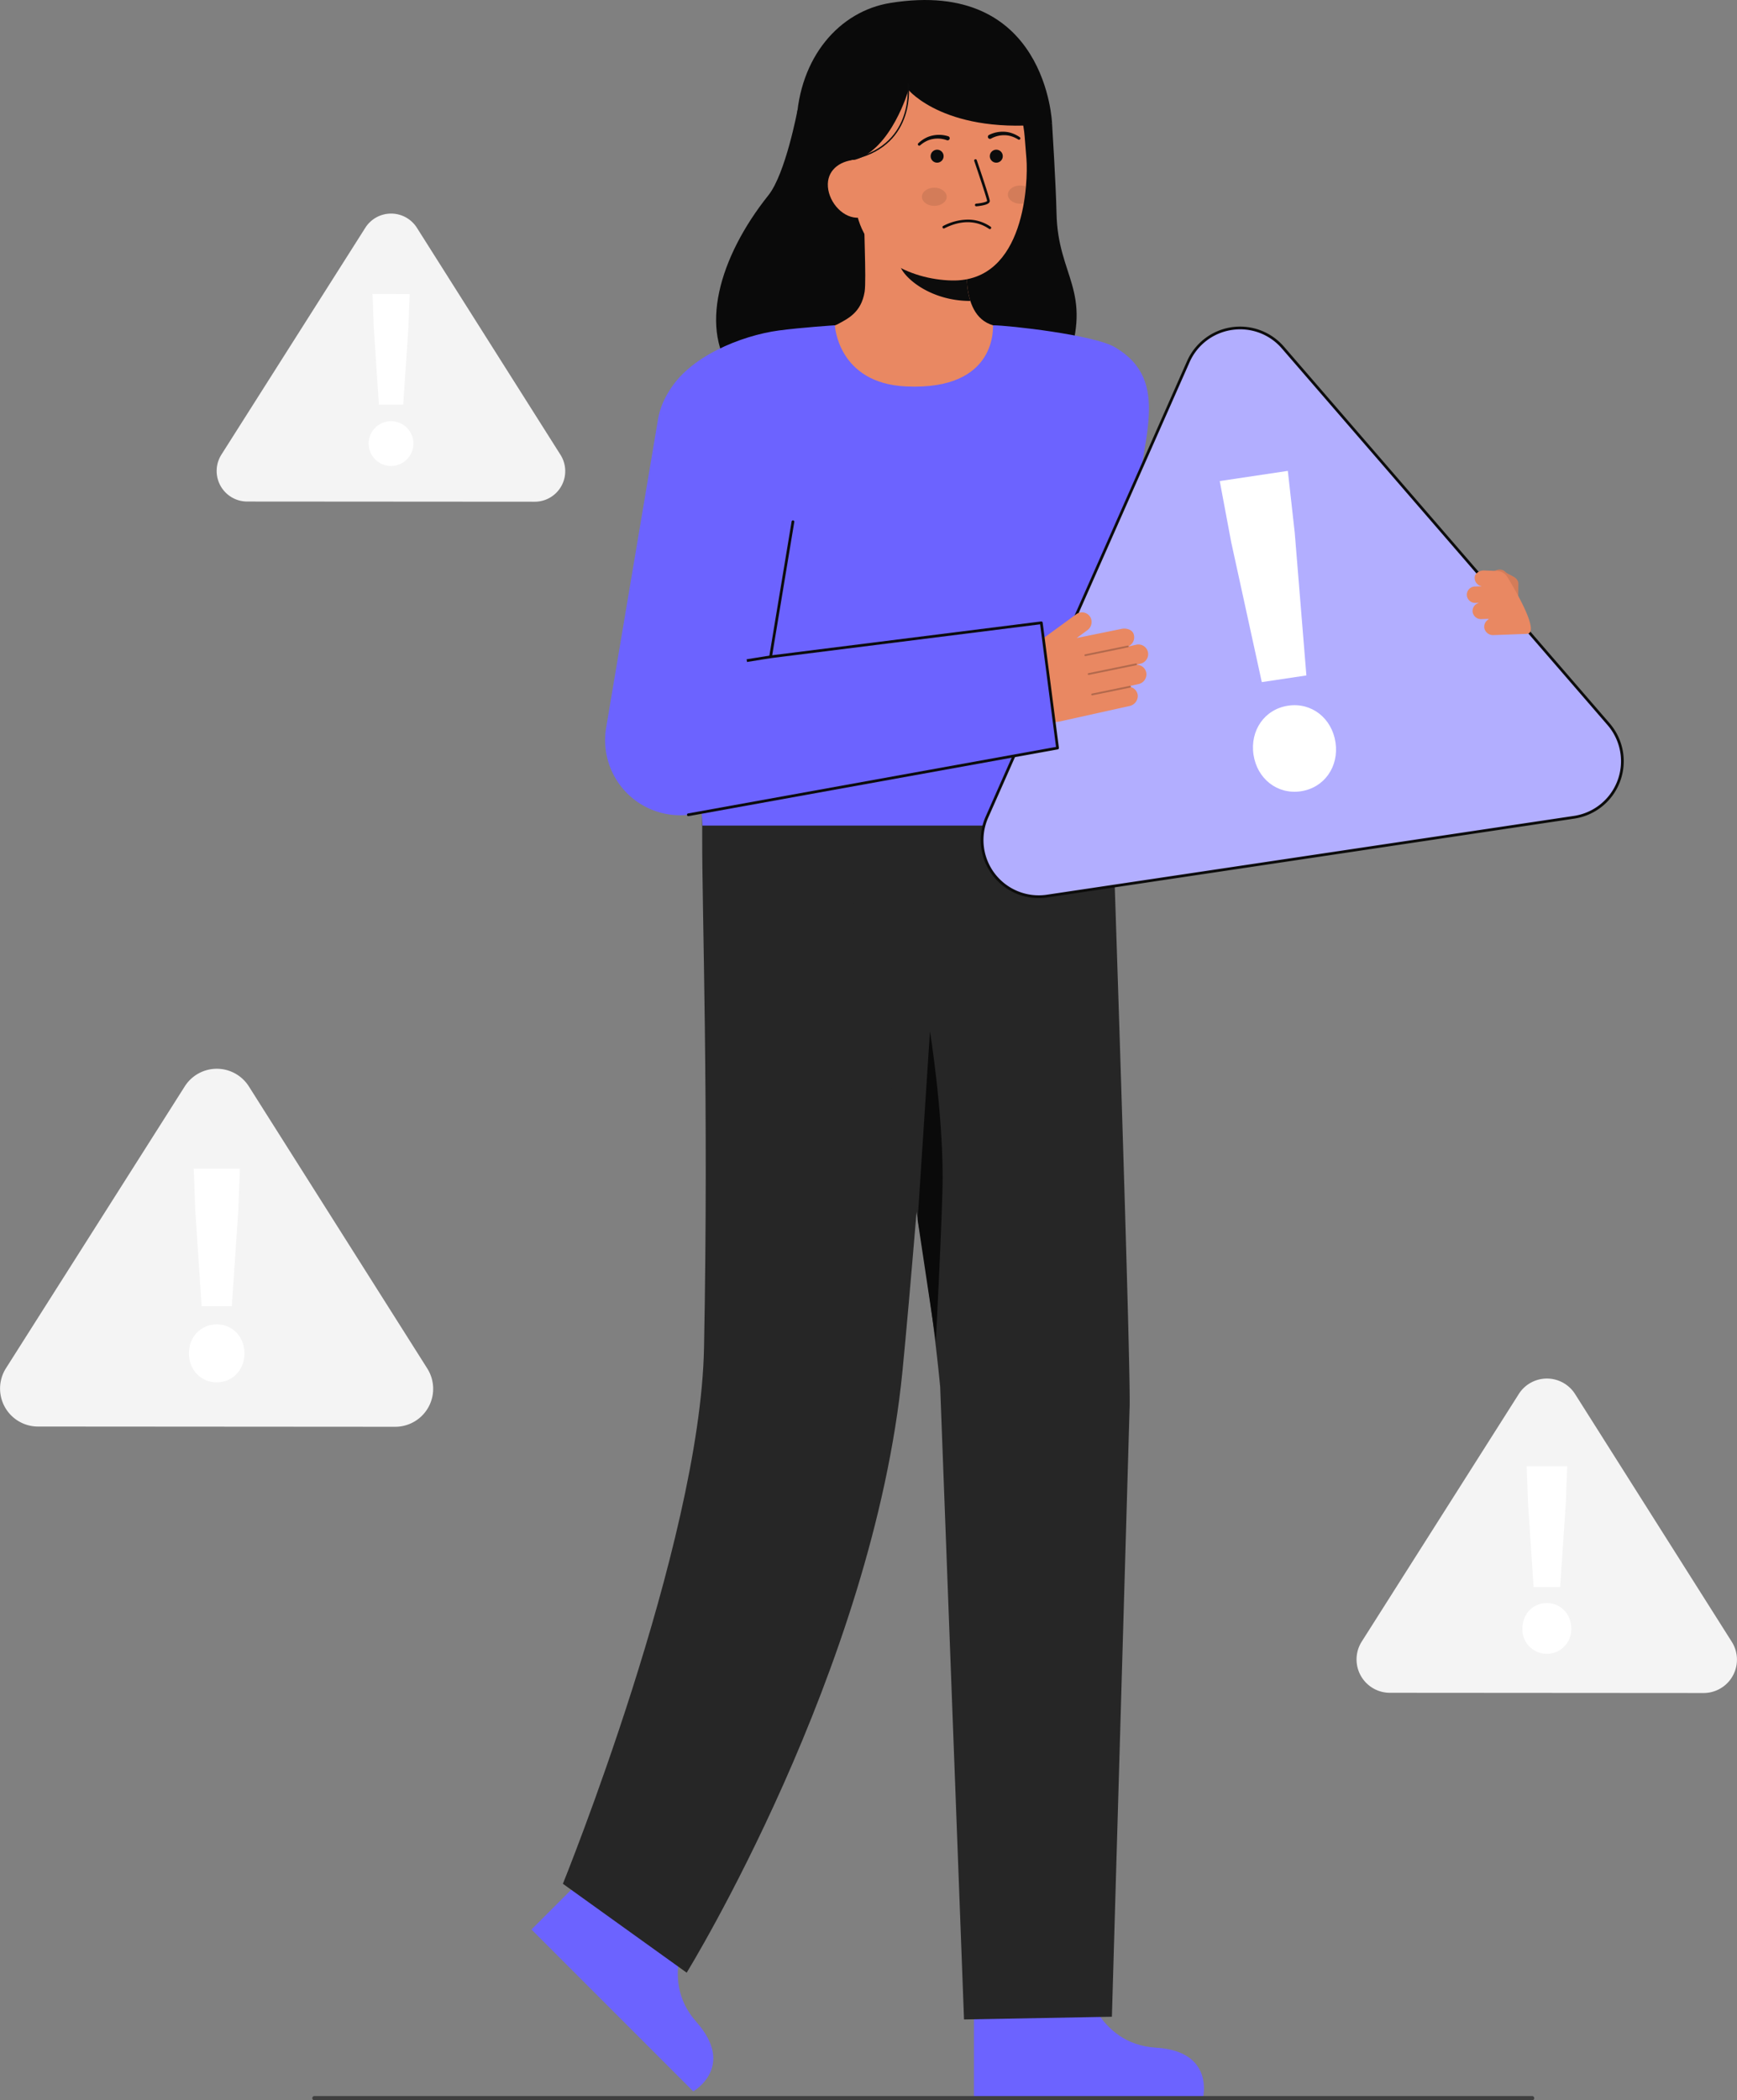 <svg id="Layer_1" data-name="Layer 1" xmlns="http://www.w3.org/2000/svg" viewBox="0 0 629.75 761.101">
  <rect x="0" y="0" width="629.75" height="761.101" fill="#808080" stroke="none"/>
  <g>
    <g>
      <g>
        <path d="M251.269,696.882s-13.232,19.558,1.2,35.822-1.121,25.165-1.121,25.165l-58.662-58.662L222,669.9Z" fill="#6C63FF"></path>
        <path d="M254.388,294.587s.26-6.97.2,8.841c-.091,26.256,2.407,95.639.652,185.064-1.4,71.483-51.164,194.148-51.164,194.148l44.88,32.213s67.511-109.5,78.225-217.9c5.484-55.488,16.7-204.764,16.7-204.764Z" fill="#262626"></path>
        <path d="M392.877,717.545s4.473,23.186,26.182,24.478,17,18.587,17,18.587H353.1V719.162Z" fill="#6C63FF"></path>
        <path d="M403.421,299.167s6.81,201.562,6.1,211.414l-6.4,220.234-53.613.991-8.645-229.191S335.2,439.394,319.92,380.687a455,455,0,0,1-14.036-92.072h0Z" fill="#262626"></path>
        <path d="M332.694,442.074l4.47-68.366s4.592,28.422,4.592,52.92c0,11.974-2.466,59.384-2.466,59.384Z" fill="#0a0a0a"></path>
        <path d="M253.8,294.581l-.179.01S253.746,291.153,253.8,294.581Z" fill="#333"></path>
      </g>
      <path d="M254.02,294.581l-.178.01S253.97,291.153,254.02,294.581Z" fill="#333"></path>
      <g>
        <path d="M289.125,39.954s-4.319,23.016-10.545,30.81c-17.925,22.436-25.538,49.177-12.192,65.219s109.306,27.714,120.494-4.175c9.418-26.848-3.364-31.384-3.841-54.518-.215-10.467-1.614-32.529-1.614-32.529" fill="#0a0a0a"></path>
        <path id="sk" d="M366.973,119.644c-.167-.021-2.019,30.7-37.712,28.025-24.71-1.851-33.52-28.068-34.087-28.068,2.664-.566,7.151-1.39,8.334-2.021,3.891-2.091,8.705-4.266,9.959-11.823.723-4.355-.5-26.635-.126-31.041l37.93,8.466c-.529,9.306-4.239,30.88,8.762,34.7C362.2,118.512,364.527,119.093,366.973,119.644Z" fill="#E98862"></path>
        <path id="sh" d="M351.8,109.063a27.455,27.455,0,0,1-1.141-5.886,62.8,62.8,0,0,1,.248-13.693A41.588,41.588,0,0,1,329.947,80.3c-.7,2.6-4.578,13.967-3.5,16.439C328.469,101.412,338,109.063,351.8,109.063Z" fill="#0c0c0c" opacity="1"></path>
        <path d="M345.071,101.64c-15.02-.338-33.522-8.574-35.138-28.824l-1.458-18.271c-1.616-20.25,7.71-37.514,26.776-39.036h0c19.066-1.521,34.627,13.757,36.243,34.007l.645,8.089C372.759,65.375,371.87,102.244,345.071,101.64Z" fill="#E98862"></path>
        <circle cx="361.205" cy="56.597" r="2.356" fill="#0c0c0c"></circle>
        <circle cx="339.754" cy="56.597" r="2.356" fill="#0c0c0c"></circle>
        <path d="M353.948,74.762h.038a21.257,21.257,0,0,0,2.3-.329c1.137-.235,2.639-.665,2.558-1.677-.091-1.154-4.245-13.351-4.719-14.738a.483.483,0,0,0-.914.312c1.773,5.194,4.609,13.726,4.671,14.5-.162.34-2.058.814-3.975.967a.483.483,0,0,0,.039.964Z" fill="#0c0c0c" opacity="1"></path>
        <path d="M350.832,79.583a19.732,19.732,0,0,0-8.857,2.285.483.483,0,1,0,.434.862c5.9-2.972,11.424-2.945,15.986.077a3.079,3.079,0,0,0,.286.177.483.483,0,0,0,.426-.866c-.037-.02-.1-.061-.178-.116A14.469,14.469,0,0,0,350.832,79.583Z" fill="#0c0c0c" opacity="1"></path>
        <path d="M292.854,59.173l17.081-1.265C323.174,54.143,329.378,32.6,329.378,32.6s13.789,16.679,52.049,12.164c0,0-1.871-52.881-58.668-43.688-18.314,2.965-33.013,19.513-34.006,43.641C288.057,61.622,292.854,59.173,292.854,59.173Z" fill="#0a0a0a"></path>
        <path d="M311.609,78.891c-5.794.462-10.985-5.362-11.448-11.156s3.98-9.364,9.774-9.827l3.3,3.645,3.36,16.94Z" fill="#E98862"></path>
        <path d="M358.572,48.9a11.044,11.044,0,0,1,5.729-1.152,9.755,9.755,0,0,1,2.847.615A11.491,11.491,0,0,1,369.7,49.7a.5.5,0,0,1-.533.856l-.034-.02a10.362,10.362,0,0,0-2.358-1.107A8.577,8.577,0,0,0,364.24,49a9.7,9.7,0,0,0-4.9,1.2l-.049.028a.757.757,0,0,1-.752-1.315Z" fill="#0c0c0c"></path>
        <path d="M343.255,50.8a9.7,9.7,0,0,0-5.024-.426,8.593,8.593,0,0,0-2.441.815,10.431,10.431,0,0,0-2.159,1.457l-.029.025a.5.5,0,0,1-.66-.763,11.55,11.55,0,0,1,2.317-1.723,9.754,9.754,0,0,1,2.718-1.046,11.051,11.051,0,0,1,5.838.254.758.758,0,0,1-.475,1.439l-.03-.011Z" fill="#0c0c0c"></path>
        <path d="M309.994,57.7l-.116-.482c22.043-5.329,19.1-26.714,19.067-26.93l.49-.074C329.468,30.434,332.484,52.262,309.994,57.7Z" fill="#0c0c0c"></path>
        <ellipse cx="338.732" cy="71.308" rx="4.488" ry="3.292" fill="#0c0c0c" opacity="0.1"></ellipse>
        <path d="M365.407,70.521c0,1.816,2.014,3.289,4.492,3.293a6.238,6.238,0,0,0,1.275-.133c.368-2.121.621-4.173.785-6.081a5.636,5.636,0,0,0-2.062-.37C367.419,67.226,365.41,68.7,365.407,70.521Z" fill="#0c0c0c" opacity="0.1"></path>
      </g>
      <g>
        <path d="M411.32,187.286c-1.125,13.208-6.594,95.612-7.674,111.881H254.673c-.842-14.674-4.621-78.835-7.812-107.529-3.046-27.381-9.023-41.089-4.642-49.184,7.159-13.23,26.721-20.874,40.059-22.68,8.146-1.1,20.4-1.894,20.4-1.894s1.037,20.984,25.771,22.152c33.669,1.588,31.421-22.152,31.587-22.152,5.455,0,36.614,3.453,44.238,7.972C425.043,138.153,413.706,159.3,411.32,187.286Z" fill="#6C63FF"></path>
        <g>
          <path d="M524.551,211.435a3.7,3.7,0,0,1,4.928-2.144,3.842,3.842,0,0,1,1.96,4.866l-1.7,4.7,10.71-10.921c1.331-1.4,3.859-2.261,5.328-.665,1.273,1.212,4.215,1.586,4.693,3.857.016.012-.014,20.8-1.248,22.1h0c-5.239,5.5-17.9,6.565-24.965,3.772l-11.119-4.4Z" fill="#E98862"></path>
          <g opacity="0.1">
            <path d="M524.551,211.435a3.7,3.7,0,0,1,4.928-2.144,3.842,3.842,0,0,1,1.96,4.866l-1.7,4.7,10.71-10.921c1.331-1.4,3.859-2.261,5.328-.665,1.273,1.212,4.215,1.586,4.693,3.857.016.012-.014,20.8-1.248,22.1h0c-5.239,5.5-17.9,6.565-24.965,3.772l-11.119-4.4Z" fill="#0c0c0c"></path>
          </g>
        </g>
        <g>
          <path d="M570.693,296.16,379.619,324.719a20.531,20.531,0,0,1-21.811-28.611l73.005-165.032a20.531,20.531,0,0,1,34.3-5.127L583.184,262.422A20.531,20.531,0,0,1,570.693,296.16Z" fill="#6C63FF"></path>
          <path d="M570.693,296.16,379.619,324.719a20.531,20.531,0,0,1-21.811-28.611l73.005-165.032a20.531,20.531,0,0,1,34.3-5.127L583.184,262.422A20.531,20.531,0,0,1,570.693,296.16Z" fill="#fff" opacity="0.48"></path>
          <path d="M376.469,325.455a21.044,21.044,0,0,1-19.118-29.549l73.005-165.031a21.03,21.03,0,0,1,35.137-5.253l118.07,136.472a21.031,21.031,0,0,1-12.8,34.56l-191.074,28.56A21.786,21.786,0,0,1,376.469,325.455ZM449.63,119.347a20.322,20.322,0,0,0-3,.224,19.936,19.936,0,0,0-15.358,11.708l-73,165.031a20.032,20.032,0,0,0,21.28,27.915l191.073-28.559a20.032,20.032,0,0,0,12.189-32.917L464.737,126.276A19.918,19.918,0,0,0,449.63,119.347Z" fill="#0c0c0c"></path>
          <path d="M446.373,196.462l-4.155-22.135,24.686-3.69,2.5,22.382,4.227,51.745-16.167,2.416Zm8.087,77.02C453.149,264.71,458.466,257,467,255.724s15.877,4.542,17.188,13.315c1.3,8.714-4.015,16.422-12.552,17.7S455.763,282.2,454.46,273.482Z" fill="#fff"></path>
        </g>
        <path d="M538.175,227.756a3.033,3.033,0,0,1,1.541-3.321c-.032-.042-.14-.123-.064-.175l-2.527.094a3.087,3.087,0,0,1-3.208-2.48,2.972,2.972,0,0,1,2.157-3.351c-.022-.02-.023-.054-.038-.08l-1.039.038a3.046,3.046,0,0,1-3.113-2.272,2.976,2.976,0,0,1,2.783-3.667l2.4-.089c0-.013-.015-.02-.016-.033s.014-.029.016-.045a2.972,2.972,0,0,1-2.422-2.808c-.179-1.734,1.686-2.8,3.236-2.853l4.9.2a4.591,4.591,0,0,1,3.733,2.2c3.4,5.59,11.937,20.4,6.99,20.585l-12.176.45A3.222,3.222,0,0,1,538.175,227.756Z" fill="#E98862"></path>
        <g>
          <path d="M412.51,252.132a3.517,3.517,0,0,0-2.559-3.161.308.308,0,0,0,.036-.186.313.313,0,0,0-.219-.222l2.928-.649a3.659,3.659,0,0,0,2.937-3.807,3.523,3.523,0,0,0-3.478-3.2c.019-.03.01-.069.02-.1l1.2-.267A3.611,3.611,0,0,0,416.269,237a3.53,3.53,0,0,0-4.292-3.375l-2.776.617c0-.016.011-.028.008-.043s-.025-.029-.031-.048a3.522,3.522,0,0,0,1.937-3.946c-.314-2.043-2.771-2.7-4.567-2.3l-16.2,3.3,3.844-2.81a3.66,3.66,0,0,0,1.034-4.889,3.526,3.526,0,0,0-5.035-.922L369.2,237.926a11.718,11.718,0,0,0-2.737,16.1h0a17.758,17.758,0,0,0,18.476,7.268l24.677-5.477A3.776,3.776,0,0,0,412.51,252.132Z" fill="#E98862"></path>
          <g opacity="0.25">
            <path d="M393.169,237.5a.326.326,0,0,0,.383.246l15.4-3.159a.325.325,0,1,0-.131-.637l-15.4,3.158a.326.326,0,0,0-.253.385Z" fill="#0c0c0c"></path>
          </g>
          <g opacity="0.25">
            <path d="M394.375,244.328a.326.326,0,0,0,.383.246l17.19-3.525a.327.327,0,0,0,.254-.385.338.338,0,0,0-.385-.253l-17.19,3.525a.326.326,0,0,0-.253.385Z" fill="#0c0c0c"></path>
          </g>
          <g opacity="0.25">
            <path d="M395.639,251.735a.325.325,0,0,0,.382.246l13.713-2.812a.325.325,0,0,0-.131-.637l-13.713,2.812a.325.325,0,0,0-.253.384Z" fill="#0c0c0c"></path>
          </g>
        </g>
        <path id="b_4_b" d="M383.415,271.064l-133.887,24.2a27.2,27.2,0,0,1-29.766-31.553L238.506,152.3a27.2,27.2,0,1,1,53.645,9.026L279.37,238.016l98.159-12.327Z" fill="#6C63FF"></path>
        <g id="b_4_b-2" data-name="b_4_b">
          <path d="M249.527,295.755a.5.5,0,0,1-.087-.983l133.424-24.111L377.1,226.242l-97.669,12.266a.489.489,0,0,1-.419-.148.5.5,0,0,1-.132-.425l8.125-49.017a.5.5,0,0,1,.977.162l-8.016,48.362,97.5-12.245a.5.5,0,0,1,.554.428L383.907,271a.5.5,0,0,1-.4.552l-133.887,24.2A.667.667,0,0,1,249.527,295.755Z" fill="#0c0c0c"></path>
        </g>
        <rect x="270.703" y="238.212" width="8.722" height="0.992" transform="translate(-34.274 46.479) rotate(-9.095)" fill="#0c0c0c"></rect>
      </g>
    </g>
    <path d="M555.467,761.1H114a.773.773,0,1,1,0-1.546H555.467a.773.773,0,0,1,0,1.546Z" fill="#3f3f3f"></path>
    <g>
      <path d="M143.273,517.033l-129.5-.087A13.762,13.762,0,0,1,2.165,495.81L66.983,393.682a13.762,13.762,0,0,1,23.248.016l64.681,102.215A13.762,13.762,0,0,1,143.273,517.033Z" fill="#f4f4f4"></path>
      <path d="M68.488,490.436c0-5.946,4.3-10.526,10.082-10.522s10.072,4.59,10.068,10.536c0,5.905-4.3,10.485-10.081,10.481S68.484,496.342,68.488,490.436Zm2.306-51.86-.551-15.085,16.731.012L86.4,438.587l-2.348,34.721L73.1,473.3Z" fill="#fff"></path>
    </g>
    <g>
      <path d="M193.843,181.814l-104.223-.07a11.076,11.076,0,0,1-9.344-17.011l52.167-82.194a11.075,11.075,0,0,1,18.71.012l52.056,82.265A11.075,11.075,0,0,1,193.843,181.814Z" fill="#f4f4f4"></path>
      <path d="M133.657,160.411a8.114,8.114,0,1,1,8.1,8.447A8.121,8.121,0,0,1,133.657,160.411Zm1.856-41.732-.445-12.14,13.464.01-.459,12.138-1.889,27.942-8.819-.006Z" fill="#fff"></path>
    </g>
    <g>
      <path d="M617.636,613.506,503.9,613.429a12.087,12.087,0,0,1-10.2-18.564l56.93-89.7a12.088,12.088,0,0,1,20.42.014l56.809,89.775A12.088,12.088,0,0,1,617.636,613.506Z" fill="#f4f4f4"></path>
      <path d="M551.958,590.15c0-5.222,3.773-9.244,8.854-9.24s8.844,4.03,8.841,9.252a8.855,8.855,0,1,1-17.7-.012Zm2.025-45.545-.485-13.248,14.694.01-.5,13.247-2.063,30.494L556,575.1Z" fill="#fff"></path>
    </g>
  </g>
</svg>